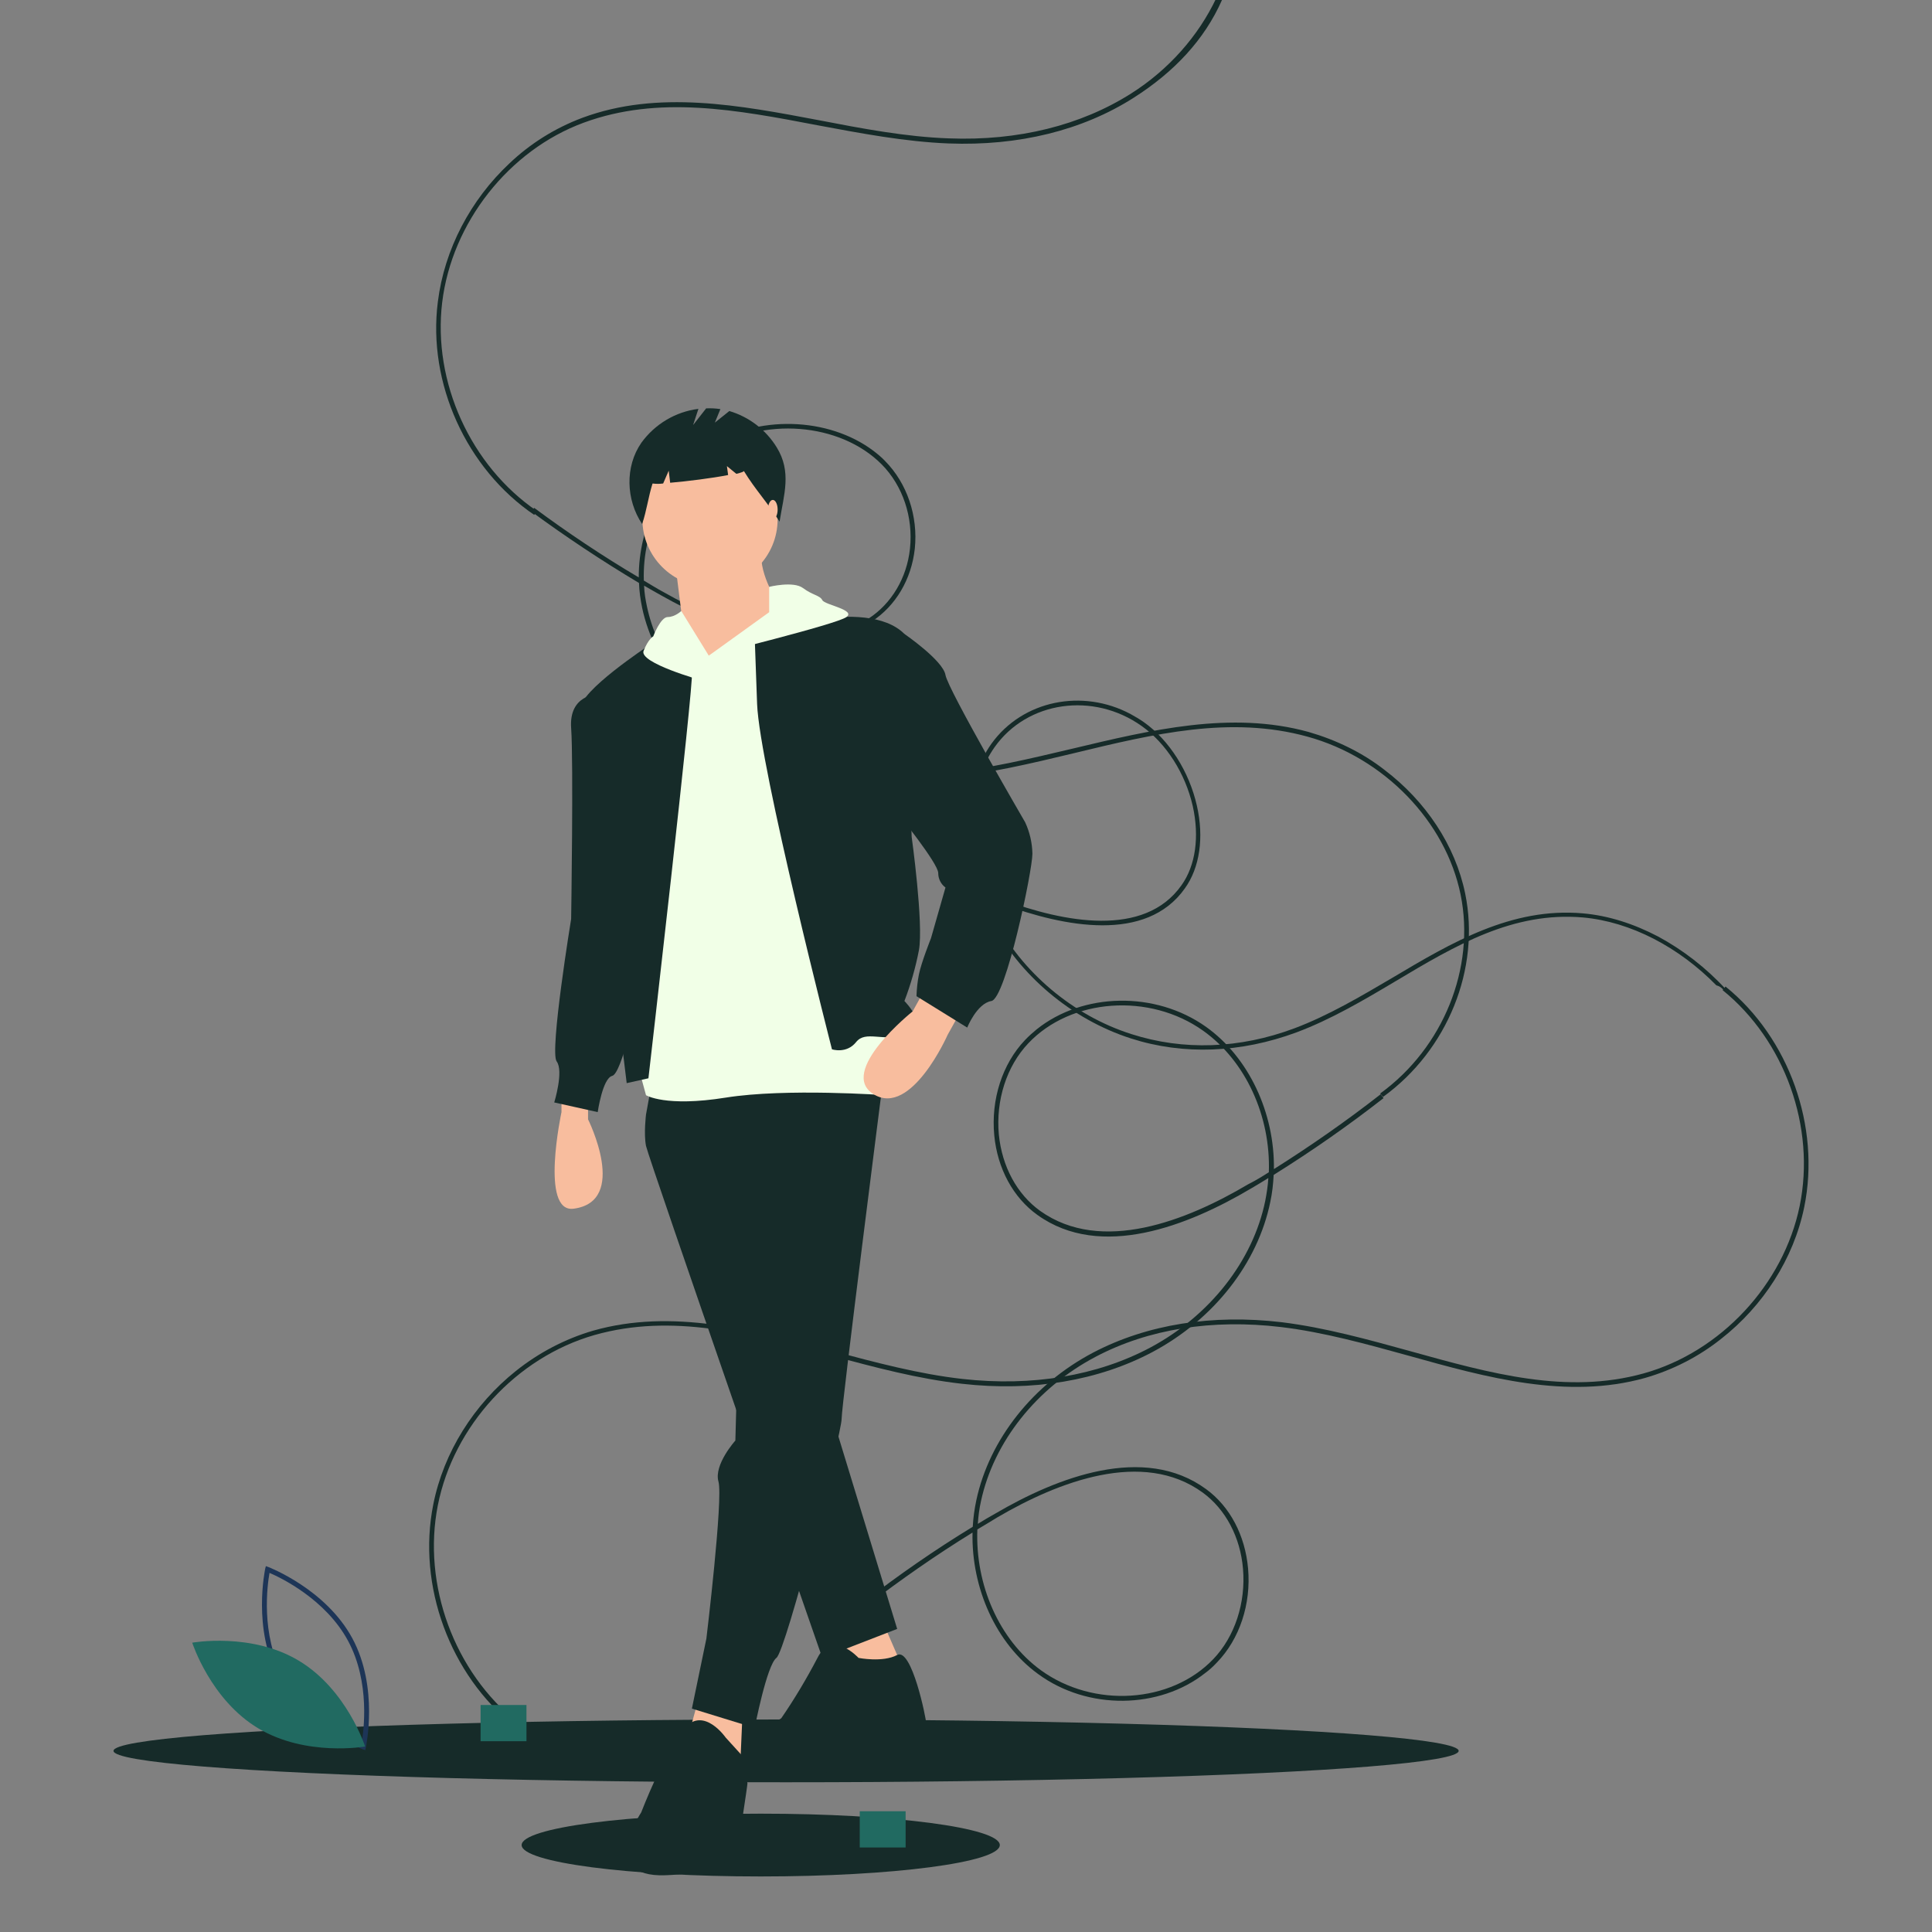 <?xml version="1.0" encoding="utf-8"?>
<!-- Generator: Adobe Illustrator 21.0.2, SVG Export Plug-In . SVG Version: 6.00 Build 0)  -->
<svg version="1.1" id="Layer_1" xmlns="http://www.w3.org/2000/svg" xmlns:xlink="http://www.w3.org/1999/xlink" x="0px" y="0px"
	 viewBox="0 0 800 800" style="enable-background:new 0 0 800 800;" xml:space="preserve">
<rect x="0" y="0" width="800" height="800" fill="#808080" stroke="none"/>
<style type="text/css">
	.st0{fill:#162B29;}
	.st1{fill:#F8BD9E;}
	.st2{fill:#F1FFE7;}
	.st3{fill:#1D3557;}
	.st4{fill:#216A61;}
</style>
<g>
	<title>Layer 1</title>
	<path id="svg_51" class="st0" d="M712.8,554.3c-9.4,7.5-20.2,13-31.7,16.3c-32.3,9-65.5-0.2-97.7-9.2c-17.4-4.8-35.3-9.8-53-11.9
		c-28.4-3.4-54.9,0.8-76.7,12.3c-24.5,12.9-42.2,35.2-47.5,59.8c-0.7,3.1-1.1,6.3-1.3,9.4c2.4-1.5,4.8-2.9,7.3-4.3
		c25.6-15,61.5-28.9,87.2-10.1c9.9,7.2,16.2,19.2,17.4,32.9c1.3,14.7-3.5,29.2-12.9,38.9c-1.5,1.6-3.1,3.1-4.9,4.4
		c-18.9,14.9-48.5,15.5-69.1,0.4c-17.5-12.7-27.7-35.6-27.2-58.6c-15.1,9.3-29.7,19.5-43.8,30.3l-1.2-1.6
		c14.5-11.2,29.5-21.6,45.1-31.1c0.2-3.7,0.7-7.4,1.5-11.1c5.4-25.1,23.5-48,48.5-61.1c22.2-11.6,49.1-15.9,77.9-12.5
		c17.9,2.2,35.9,7.2,53.3,12c33.4,9.3,64.9,18,96.6,9.2c31.9-8.9,57.9-36.8,64.6-69.3c6.7-32.6-6.1-68.5-31.9-89.4l1.2-1.5
		c26.3,21.3,39.4,58,32.6,91.3C742.7,521.3,730,540.8,712.8,554.3L712.8,554.3z M404.7,633.3c-0.9,22.9,9,45.7,26.3,58.3
		c21.8,15.8,53.8,13.8,71.4-4.6c8.9-9.3,13.5-23.3,12.3-37.4c-1.1-13.1-7.2-24.6-16.6-31.5c-24.9-18.2-60-4.5-85.1,10.2
		C410.3,630,407.5,631.6,404.7,633.3L404.7,633.3z"/>
	<path class="st0" d="M572.7,454.2l-1.2-1.4c26.1-18.9,39.5-52,33.3-82.4c-6.2-30.3-31.7-56.7-63.5-65.4
		c-31.7-8.7-63.3-1.2-96.7,6.9c-17.5,4.2-35.5,8.5-53.5,10.2c-28.9,2.8-55.7-1.7-77.7-12.9c-24.8-12.6-42.5-34.1-47.5-57.5
		c-0.7-3.4-1.2-6.9-1.3-10.3c-15.4-9.2-30.3-19.1-44.6-29.6l1.2-1.5c13.9,10.3,28.4,20,43.3,28.8c-0.1-21.4,10.4-42.4,28.1-53.9
		c20.8-13.6,50.4-12.6,69.1,1.5c1.7,1.3,3.4,2.7,4.8,4.2c9.1,9.2,13.7,22.8,12.3,36.3c-1.4,12.7-7.9,23.7-17.9,30.2
		c-26,17-61.7,3.5-87-10.8c-2.4-1.3-4.9-2.8-7.2-4.1c0.1,3,0.6,5.9,1.2,8.7c2,9.4,6.1,18.6,12,26.8c0.3,0.6,0.6,1,1.1,1.5
		c8.3,11.3,19.7,20.9,33.4,27.9c21.6,10.9,48,15.4,76.5,12.7c17.7-1.6,35.8-6,53.2-10.1c32.3-7.7,65.7-15.8,97.8-6.9
		c11.4,3.3,22.2,8.5,31.4,15.7l0,0c17,12.9,29.3,31.2,33.4,51.2C613.1,401.1,599.4,434.9,572.7,454.2z M274.8,245.2
		c24.9,14.1,59.7,27.4,84.9,10.9c9.5-6.2,15.8-16.8,17.1-28.9c1.4-13.1-3-26.1-11.7-34.9c-17.3-17.4-49.4-19.9-71.3-5.5
		c-17.5,11.4-27.9,32.4-27.2,53.6l0,0C269.3,242,272,243.7,274.8,245.2z"/>
	<path class="st0" d="M405.6,370.8l-0.1,0c-0.2-0.8-0.6-1.7-1.1-2.4c0.1,0,0.4,0.1,0.5,0.2c-7.1-21.7-5.2-45.3,5.6-60.6
		c12.9-18,37.7-23,57.7-12.3c1.8,1,3.7,2.1,5.4,3.3c10.6,7.5,18.8,20.5,22,34.6c3,13.2,1.2,25.7-5,34.3c-16,22.6-49.9,15.9-75.5,6.5
		c-2.4-0.9-4.9-1.9-7.3-2.8c1.1,2.9,2.4,5.9,3.8,8.7c11.5,22.3,32.7,40.2,56.9,47.9c21.5,6.9,44.8,6.1,67.5-2.4
		c14.1-5.3,27.6-13.3,40.7-21c24.2-14.4,49.2-29.2,78.7-26.6c10.5,0.9,21.1,4.3,31.2,9.6l0,0c10.2,5.5,19.8,12.9,27.9,21.7
		c-0.3,0.2-0.5,0.4-0.7,0.6c-0.8-1.1-1.9-1.8-3.1-2.1c-15.5-15.8-35.4-26.3-55.2-28.1c-29-2.5-52.7,11.5-77.8,26.5
		c-13.1,7.8-26.7,15.8-40.9,21.1c-23,8.5-46.7,9.5-68.5,2.5c-24.6-7.9-46.4-26.2-58.1-49.1C408.4,377.7,406.9,374.3,405.6,370.8z
		 M415.4,372.6c25.1,9.3,58.4,15.8,73.8-6c5.9-8.2,7.5-20.2,4.7-32.8c-3.1-13.6-11-26-21.2-33.2c-20-14.2-47.3-10.3-60.8,8.7
		c-10.7,15.1-12.5,38.6-5.1,60.1C409.7,370.5,412.5,371.5,415.4,372.6z"/>
	<path class="st0" d="M221.2,213.2l1.1-1.6c-27.4-18.7-43.2-53.4-39.2-86.4c4-33,27.6-63,58.6-74.4c31-11.4,63.1-5.4,97,1.1
		c17.7,3.3,36.1,6.8,54.1,7.5c29,1.1,55.4-5.4,76.6-18.9c16.8-10.7,29.3-24,36.6-40.5c-0.8-0.2-1.6-0.5-2.4-0.7
		c-7.4,15.6-19.6,29.5-35.2,39.4c-20.8,13.2-46.8,19.7-75.4,18.6c-17.8-0.6-36.2-4.1-53.8-7.5c-32.8-6.2-66.7-12.7-98.1-1
		c-11.2,4.2-21.5,10.6-30.2,18.9c-16,15-26.9,35.5-29.6,57.3C177,158.6,193.1,194.1,221.2,213.2z"/>
</g>
<path class="st0" d="M213.6,567.7c9.5-7.6,20.4-13.3,32-16.7c32.7-9.3,66.4-0.3,99.1,8.4c17.6,4.7,35.9,9.6,53.9,11.6
	c28.8,3.2,55.7-1.3,77.7-13c24.7-13.2,42.5-35.9,47.6-60.7c0.6-3.1,1.1-6.3,1.3-9.5c-2.4,1.5-4.9,3-7.3,4.4
	c-25.8,15.3-62.1,29.7-88.3,10.9c-10.1-7.2-16.6-19.3-17.9-33c-1.4-14.8,3.3-29.5,12.7-39.4c1.5-1.6,3.2-3.1,4.9-4.5
	c19-15.2,49-16,70.1-1c17.8,12.7,28.4,35.7,28.1,58.9c15.2-9.6,30-19.9,44.2-31l1.2,1.6c-14.6,11.4-29.8,22-45.5,31.8
	c-0.2,3.8-0.6,7.5-1.4,11.2c-5.2,25.4-23.4,48.6-48.7,62.1c-22.4,11.9-49.6,16.5-78.9,13.2c-18.1-2-36.5-6.9-54.2-11.7
	c-33.9-9.1-65.9-17.6-98-8.5c-32.3,9.2-58.4,37.6-64.9,70.5c-6.5,32.9,6.8,69.1,33.1,90l-1.2,1.6c-26.9-21.3-40.5-58.3-33.8-91.9
	C183.7,601.3,196.3,581.5,213.6,567.7z M525.4,485.4c0.8-23.1-9.5-46-27.2-58.6c-22.2-15.8-54.7-13.5-72.4,5.2
	c-9,9.5-13.5,23.6-12.2,37.8c1.3,13.2,7.5,24.7,17.1,31.6c25.4,18.1,60.8,4,86.1-11C519.8,488.9,522.6,487.2,525.4,485.4
	L525.4,485.4z"/>
<ellipse class="st0" cx="325.5" cy="725" rx="278.5" ry="13"/>
<ellipse class="st0" cx="315" cy="764" rx="99" ry="13"/>
<path class="st1" d="M232.5,452.5v8c0,0-9,41.8,5,40c23-3,6-37,6-37v-7L232.5,452.5z"/>
<polygon class="st1" points="344.5,677.5 353.5,702.5 375.5,694.5 365.5,671.5 "/>
<polygon class="st1" points="289.5,702.5 283.5,724.5 306.5,731.5 307.5,708.5 "/>
<path class="st0" d="M269.5,450.5l-2,11c0,0-1,8,0,13s73,212,73,212l31-12l-40-131l-5-101L269.5,450.5z"/>
<path class="st0" d="M308.5,448.5l-4,148c0,0-9,10-7,17s-5,65-5,65l-6,29l26,8c0,0,5-26,9-29s27-93,27-99s17-139,17-139l-42-17
	L308.5,448.5z"/>
<path class="st0" d="M355.5,686.5c0,0-11-12-17,0c-4.5,8.6-9.5,17-15,25c0,0-32,19,0,24c0,0,18,1,27-5s33-15,33-17s-6-31.4-12-28.2
	S355.5,686.5,355.5,686.5z"/>
<path class="st0" d="M300.5,719.5c0,0-9-13-17-4s-18,35-18,35s-18,27,10,26s30-11,30-11s4-26,4-27s-2-11.3-2-11.3L300.5,719.5z"/>
<circle class="st1" cx="294" cy="215" r="28"/>
<path class="st1" d="M279.5,232.5l4,32l12,30l26-31v-15c0,0-8-12-6-22L279.5,232.5z"/>
<path class="st2" d="M293.5,271.5l-14-6l-15,177l3,11c0,0,8,5,33,1s66-1,66-1l3-91l-49-107L293.5,271.5z"/>
<path class="st0" d="M268.5,446.5c0,0,19-165,18-168s-18-11.1-18-11.1s-29,19.1-28,26.1s19,155,19,155L268.5,446.5z"/>
<path class="st0" d="M344.5,434.5c0,0-30-117-31-143s-1-29-1-29s46-16,62,0l3,84c0,0,5,36,3,47c-1.4,7.2-3.4,14.2-6,21
	c0,0,11,11,1,14s-17-2-21,3S344.5,434.5,344.5,434.5z"/>
<path class="st0" d="M247.5,287.5c0,0-12,0-11,14s0,79,0,79s-9,55-6,59s-1,17-1,17l18,4c0,0,2-14,6-15s10-30,10-30L247.5,287.5z"/>
<path class="st1" d="M382.5,410.5l-4.6,8.3c0,0-31.5,25.1-16,34.4s30.5-24.7,30.5-24.7l5-9L382.5,410.5z"/>
<path class="st0" d="M360.5,260.5l14,2c0,0,16,11,17,17s33,61,33,61c1.9,4.1,2.9,8.5,3,13c0,7-11,60-17,61s-10,11-10,11l-21-13
	c0.1-3,0.4-6,1-9c1-5,5-15,5-15l6-21c-1.9-1.4-3-3.6-3-6c0-4-17-25-17-25L360.5,260.5z"/>
<path class="st2" d="M290.4,281.7c0,0-25.9-7.2-23.9-12.2s4-6,4-6s3-8,6-8s5.6-2.5,5.6-2.5l11.4,18.5L290.4,281.7z"/>
<path class="st2" d="M318.5,243c0,0,10-2.5,14,0.5s7,3,8,5s14,4,10,7s-57,16-57,16l25-18V243z"/>
<path class="st0" d="M321.6,185.2c-4.5-7.3-11.5-12.6-19.6-15l-6,4.8l2.3-5.6c-2-0.3-3.9-0.4-5.9-0.3L287,176l2.2-6.7
	c-9.5,1.2-18,6.3-23.6,14c-6.9,9.9-6.4,23.7,0.3,33.7c1.9-5.7,2.5-11,4.3-16.8c1.5,0.2,2.9,0.2,4.4,0l2.3-5.3l0.6,5
	c7-0.6,17.4-1.9,24-3.2L301,193l3.9,3.2c2-0.5,3.2-0.9,3.1-1.2c4.9,8,9.8,13,14.8,21C324.6,204.7,327.9,195.4,321.6,185.2z"/>
<ellipse class="st1" cx="320" cy="211" rx="2" ry="4"/>
<path class="st3" d="M151.2,724.7l-1.1-0.4c-0.2-0.1-23.7-9.1-34.7-29.5s-5.6-44.9-5.6-45.2l0.3-1.1l1.1,0.4
	c0.2,0.1,23.7,9.1,34.7,29.5s5.6,44.9,5.6,45.2L151.2,724.7z M117.2,693.9c9.3,17.2,27.8,26.1,32.5,28.1c0.9-5,3.7-25.4-5.6-42.6
	c-9.3-17.2-27.8-26.1-32.5-28.1C110.7,656.3,107.9,676.6,117.2,693.9z"/>
<path class="st4" d="M123.8,687.7c19.8,11.9,27.4,35.5,27.4,35.5s-24.4,4.3-44.2-7.5s-27.4-35.5-27.4-35.5S104.1,675.8,123.8,687.7z
	"/>
<rect x="199" y="706" class="st4" width="19" height="15"/>
<rect x="356" y="750" class="st4" width="19" height="15"/>
</svg>
